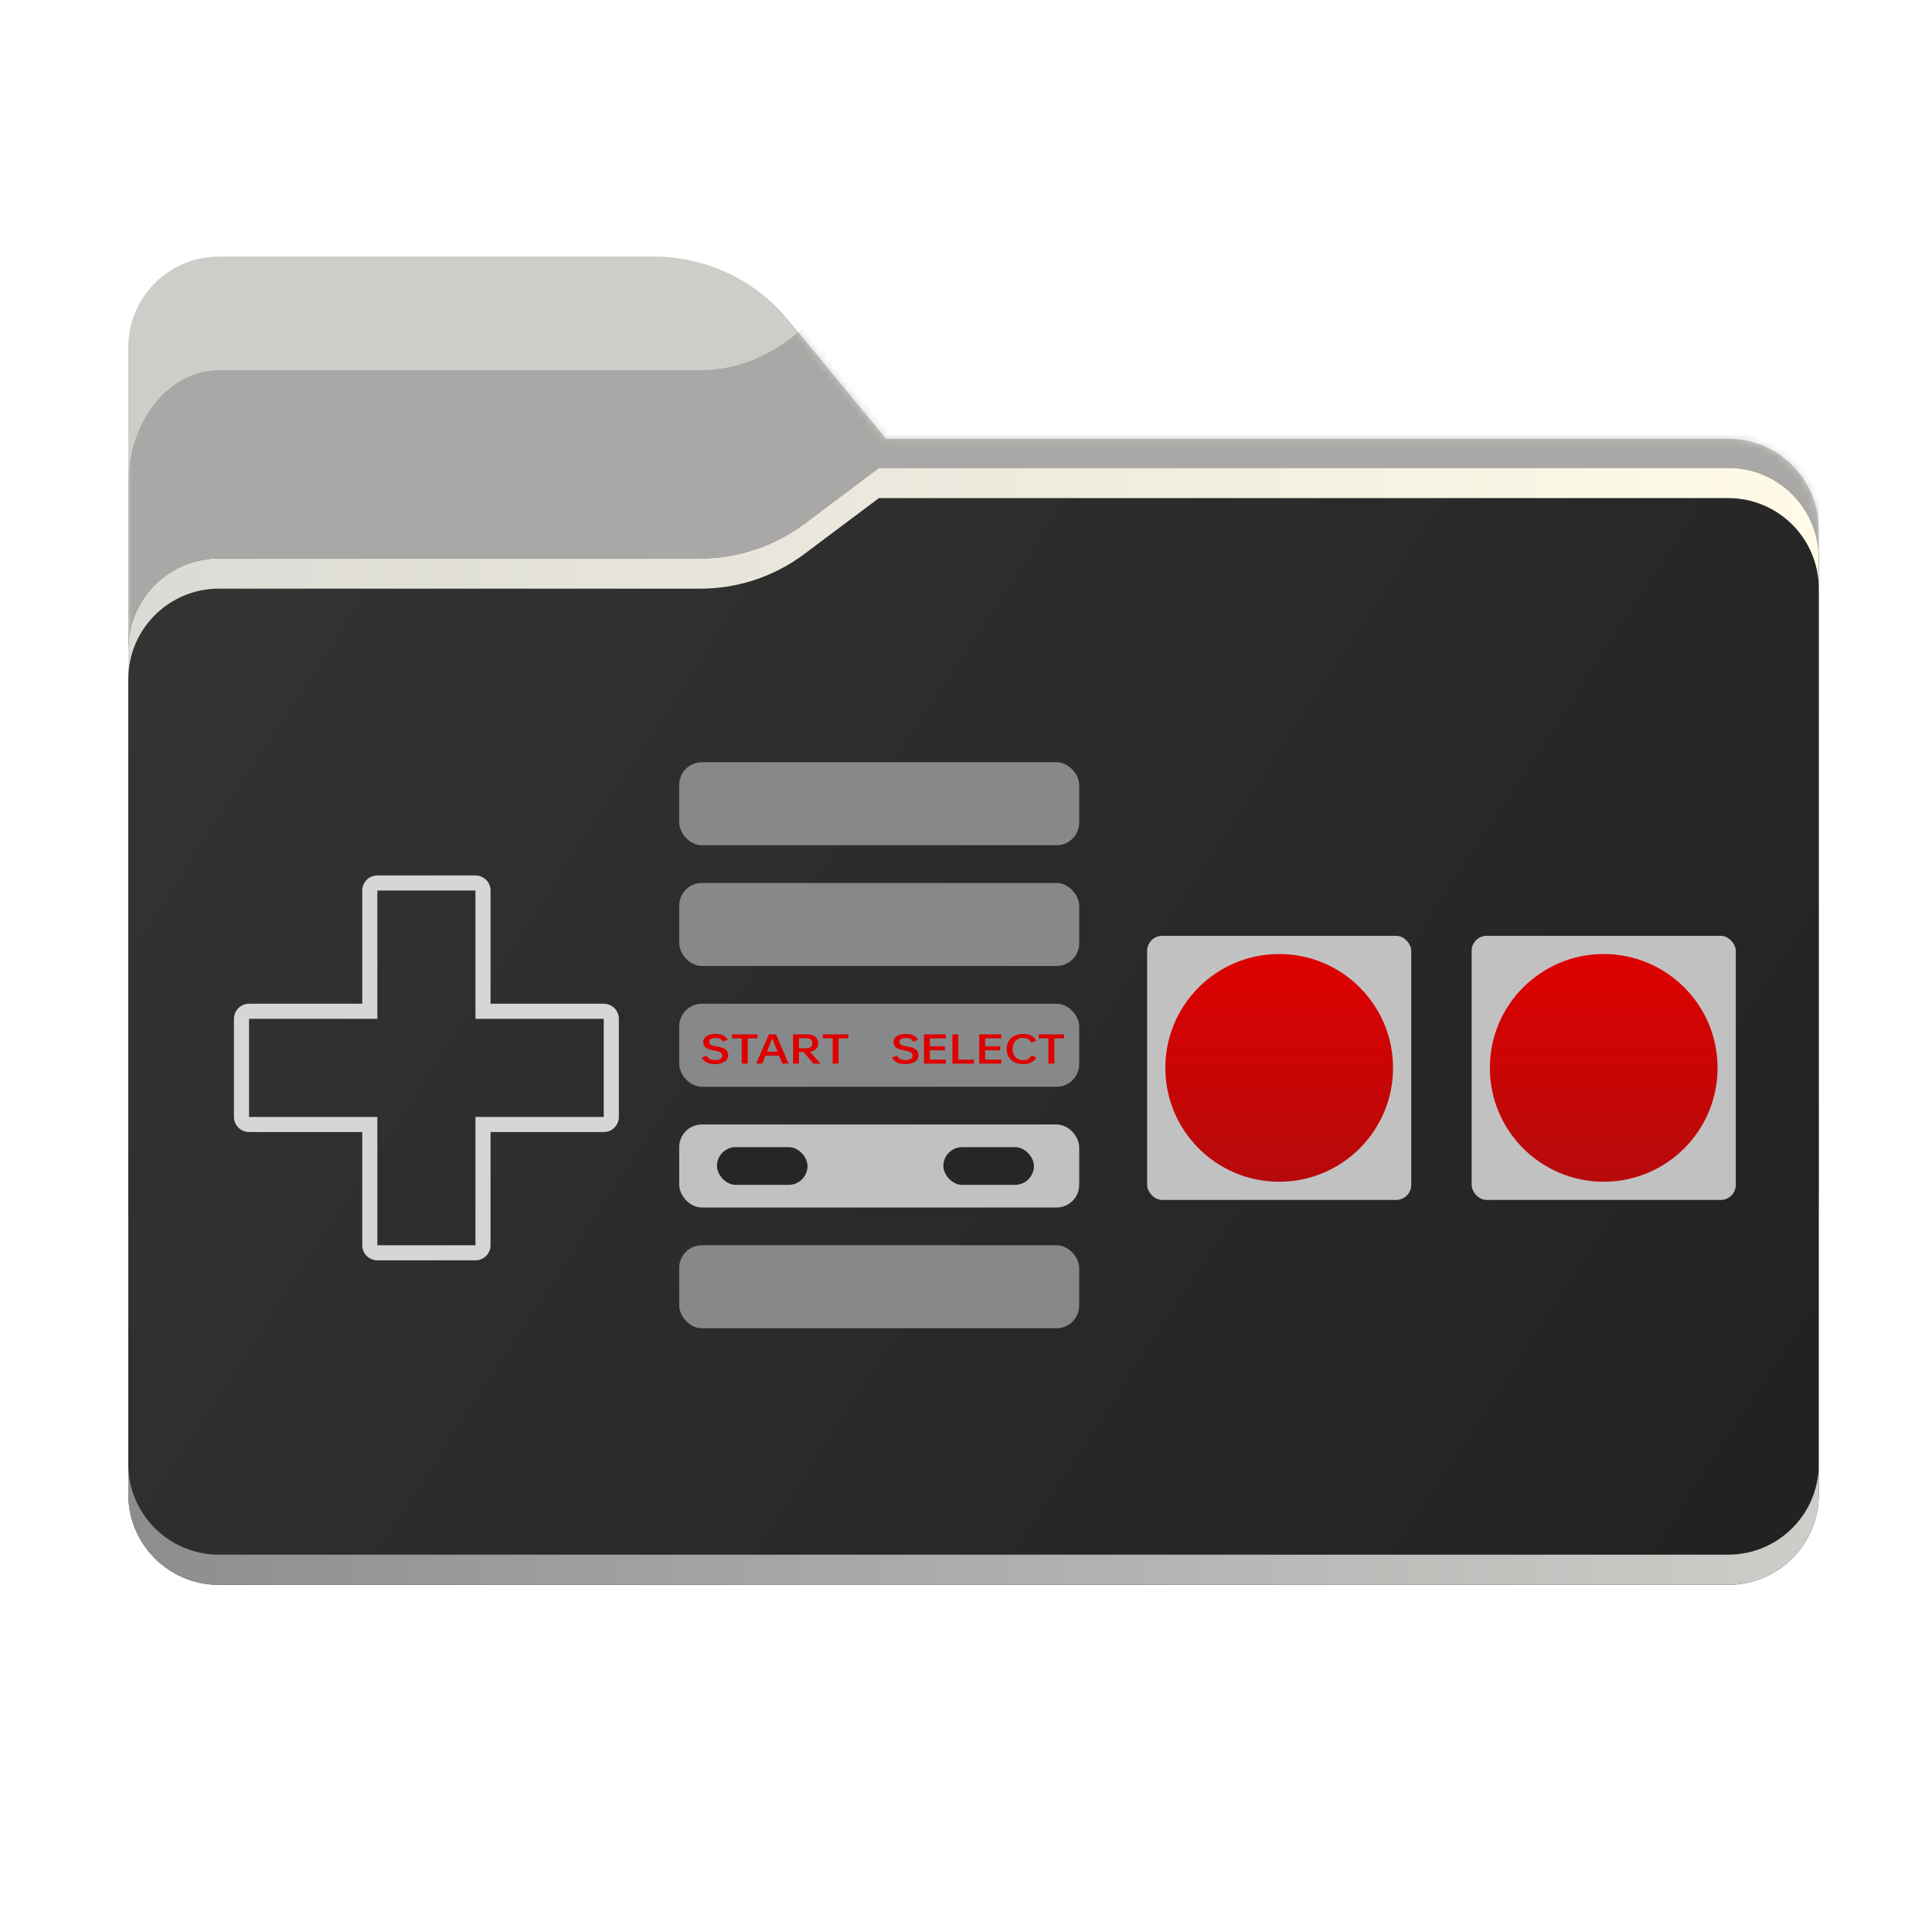 <svg xmlns="http://www.w3.org/2000/svg" xmlns:xlink="http://www.w3.org/1999/xlink" fill="none" version="1.1" width="256" height="256" viewBox="0 0 256 256"><defs><clipPath id="master_svg0_4_9367"><rect x="0" y="0" width="256" height="256" rx="0"/></clipPath><linearGradient x1="-5.134781488891349e-16" y1="-1.942890293094024e-16" x2="1.171" y2="0.723" id="master_svg1_1_109"><stop offset="0%" stop-color="#05815D" stop-opacity="1"/><stop offset="100%" stop-color="#0C575F" stop-opacity="1"/></linearGradient><mask id="master_svg2_4_9378" style="mask-type:alpha" maskUnits="objectBoundingBox"><g><g><path d="M104.425,42.378C100.056,37.073,93.544,34,86.671,34L29,34C22.373,34,17,39.373,17,46L17,58.137L17,68.2L17,160C17,166.627,22.373,172,29,172L229,172C235.627,172,241,166.627,241,160L241,70.137C241,63.51,235.627,58.137,229,58.137L117.404,58.137L104.425,42.378Z" fill-rule="evenodd" fill="url(#master_svg1_1_109)" fill-opacity="1" style="mix-blend-mode:passthrough"/></g></g></mask><filter id="master_svg3_4_9376" filterUnits="objectBoundingBox" color-interpolation-filters="sRGB" x="-0.33" y="-0.536" width="1.661" height="2.072"><feFlood flood-opacity="0" result="BackgroundImageFix"/><feBlend mode="normal" in="SourceGraphic" in2="BackgroundImageFix" result="shape"/><feGaussianBlur stdDeviation="18.5" result="effect1_foregroundBlur"/></filter><linearGradient x1="-5.134781488891349e-16" y1="-3.3306690738754696e-16" x2="1.207" y2="0.527" id="master_svg4_4_9645"><stop offset="0%" stop-color="#343434" stop-opacity="1"/><stop offset="100%" stop-color="#212121" stop-opacity="1"/></linearGradient><linearGradient x1="0" y1="0.298" x2="1" y2="0.299" id="master_svg5_4_01281"><stop offset="0%" stop-color="#DBDAD5" stop-opacity="1"/><stop offset="100%" stop-color="#FFFBE7" stop-opacity="1"/></linearGradient><linearGradient x1="-0" y1="0.417" x2="1" y2="0.418" id="master_svg6_4_01463"><stop offset="0%" stop-color="#8D8D8D" stop-opacity="1"/><stop offset="100%" stop-color="#CECDCA" stop-opacity="1"/></linearGradient><clipPath id="master_svg7_4_00201"><rect x="152" y="124" width="35" height="35" rx="2"/></clipPath><linearGradient x1="0.5" y1="0" x2="0.5" y2="1" id="master_svg8_4_00515"><stop offset="0%" stop-color="#DE0000" stop-opacity="1"/><stop offset="100%" stop-color="#B60A0A" stop-opacity="1"/></linearGradient><clipPath id="master_svg9_4_00213"><rect x="195" y="124" width="35" height="35" rx="2"/></clipPath><linearGradient x1="0.5" y1="0" x2="0.5" y2="1" id="master_svga_4_00515"><stop offset="0%" stop-color="#DE0000" stop-opacity="1"/><stop offset="100%" stop-color="#B60A0A" stop-opacity="1"/></linearGradient></defs><g clip-path="url(#master_svg0_4_9367)"><g><path d="M104.425,42.378C100.056,37.073,93.544,34,86.671,34L29,34C22.373,34,17,39.373,17,46L17,58.137L17,68.2L17,160C17,166.627,22.373,172,29,172L229,172C235.627,172,241,166.627,241,160L241,70.137C241,63.51,235.627,58.137,229,58.137L117.404,58.137L104.425,42.378Z" fill-rule="evenodd" fill="#CECDCA" fill-opacity="1" style="mix-blend-mode:passthrough"/></g><g mask="url(#master_svg2_4_9378)"><g><g style="mix-blend-mode:multiply" filter="url(#master_svg3_4_9376)"><g><path d="M92.789,49.055C97.764,49.055,102.605,47.031,106.586,43.287L116.459,34L229,34C235.627,34,241,40.74,241,49.055L241,91.709L241,156.945C241,165.259,235.627,172,229,172L29,172C22.373,172,17,165.259,17,156.945L17,91.709L17,64.109C17,55.795,22.373,49.055,29,49.055L87,49.055L92.789,49.055Z" fill-rule="evenodd" fill="#000000" fill-opacity="0.18" style="mix-blend-mode:passthrough"/></g></g></g></g><g><g><path d="M92.789,74C97.764,74,102.605,72.387,106.586,69.402L116.459,62L229,62C235.627,62,241,67.373,241,74L241,108L241,198C241,204.627,235.627,210,229,210L29,210C22.373,210,17,204.627,17,198L17,108L17,86C17,79.373,22.373,74,29,74L87,74L92.789,74Z" fill-rule="evenodd" fill="url(#master_svg4_4_9645)" fill-opacity="1" style="mix-blend-mode:passthrough"/></g><g><path d="M106.59,69.4C102.61,72.38,97.77,74,92.79,74L29,74C22.37,74,17,79.37,17,86L17,90C17,83.37,22.37,78,29,78L92.79,78C97.77,78,102.61,76.39,106.59,73.4L116.46,66L229,66C235.63,66,241,71.37,241,78L241,74C241,67.37,235.63,62,229,62L116.46,62L106.59,69.4Z" fill-rule="evenodd" fill="url(#master_svg5_4_01281)" fill-opacity="1" style="mix-blend-mode:passthrough"/></g><g><path d="M17,194L17,198C17,204.63,22.37,210,29,210L229,210C235.63,210,241,204.63,241,198L241,194C241,200.63,235.63,206,229,206L29,206C22.37,206,17,200.63,17,194Z" fill-rule="evenodd" fill="url(#master_svg6_4_01463)" fill-opacity="1" style="mix-blend-mode:passthrough"/></g></g><g><path d="M65,118L65,133L67,133L80,133C81.105,133,82,133.895,82,135L82,148C82,149.105,81.105,150,80,150L67,150L65,150L65,165C65,166.105,64.105,167,63,167L50,167C48.895,167,48,166.105,48,165L48,150L46,150L33,150C31.895,150,31,149.105,31,148L31,135C31,133.895,31.895,133,33,133L46,133L48,133L48,118C48,116.895,48.895,116,50,116L63,116C64.105,116,65,116.895,65,118ZM63,118L50,118L50,135L33,135L33,148L50,148L50,165L63,165L63,148L80,148L80,135L63,135L63,118Z" fill-rule="evenodd" fill="#D6D6D6" fill-opacity="1"/></g><g><rect x="90" y="101" width="53" height="11" rx="3" fill="#87888A" fill-opacity="1"/></g><g><rect x="90" y="117" width="53" height="11" rx="3" fill="#87888A" fill-opacity="1"/></g><g><rect x="90" y="133" width="53" height="11" rx="3" fill="#87888A" fill-opacity="1"/></g><g><rect x="90" y="165" width="53" height="11" rx="3" fill="#87888A" fill-opacity="1"/></g><g><rect x="90" y="149" width="53" height="11" rx="3" fill="#C1C1C1" fill-opacity="1"/></g><g><rect x="95" y="152" width="12" height="5" rx="2.5" fill="#262626" fill-opacity="1"/></g><g><rect x="125" y="152" width="12" height="5" rx="2.5" fill="#262626" fill-opacity="1"/></g><g><path d="M93.179,138.093Q93.179,137.77,93.374,137.523Q93.568,137.276,93.938,137.138Q94.309,137,94.805,137Q95.427,137,95.839,137.204Q96.251,137.409,96.407,137.789L95.773,138.026Q95.66,137.784,95.433,137.66Q95.205,137.537,94.823,137.537Q94.399,137.537,94.183,137.675Q93.968,137.812,93.968,138.069Q93.968,138.235,94.061,138.342Q94.154,138.449,94.363,138.523Q94.572,138.596,94.942,138.653Q95.767,138.777,96.132,139.062Q96.496,139.347,96.496,139.846Q96.496,140.178,96.278,140.442Q96.06,140.705,95.666,140.853Q95.271,141,94.769,141Q94.082,141,93.622,140.772Q93.161,140.544,93,140.121L93.64,139.884Q93.753,140.169,94.04,140.316Q94.327,140.463,94.763,140.463Q95.217,140.463,95.462,140.306Q95.708,140.15,95.708,139.86Q95.708,139.594,95.465,139.439Q95.223,139.285,94.626,139.19Q93.879,139.076,93.529,138.808Q93.179,138.539,93.179,138.093ZM100.37,137.594L99.079,137.594L99.079,140.938L98.29,140.938L98.29,137.594L96.993,137.594L96.993,137.062L100.37,137.062L100.37,137.594ZM103.233,139.884L101.416,139.884L101.003,140.938L100.202,140.938L101.87,137.062L102.826,137.062L104.494,140.938L103.645,140.938L103.233,139.884ZM103.023,139.352L102.324,137.58L101.631,139.352L103.023,139.352ZM106.49,139.394L105.868,139.394L105.868,140.938L105.085,140.938L105.085,137.062L106.98,137.062Q107.416,137.062,107.742,137.207Q108.068,137.352,108.247,137.615Q108.427,137.879,108.427,138.226Q108.427,138.682,108.131,138.986Q107.835,139.29,107.321,139.371L108.731,140.938L107.781,140.938L106.49,139.394ZM105.868,138.895L106.813,138.895Q107.213,138.895,107.425,138.722Q107.638,138.549,107.638,138.226Q107.638,137.907,107.425,137.734Q107.213,137.561,106.813,137.561L105.868,137.561L105.868,138.895ZM112.413,137.594L111.122,137.594L111.122,140.938L110.333,140.938L110.333,137.594L109.036,137.594L109.036,137.062L112.413,137.062L112.413,137.594ZM118.395,138.093Q118.395,137.77,118.59,137.523Q118.784,137.276,119.154,137.138Q119.525,137,120.021,137Q120.643,137,121.055,137.204Q121.467,137.409,121.623,137.789L120.989,138.026Q120.876,137.784,120.649,137.66Q120.421,137.537,120.039,137.537Q119.615,137.537,119.399,137.675Q119.184,137.812,119.184,138.069Q119.184,138.235,119.277,138.342Q119.37,138.449,119.579,138.523Q119.788,138.596,120.158,138.653Q120.983,138.777,121.348,139.062Q121.712,139.347,121.713,139.846Q121.713,140.178,121.494,140.442Q121.276,140.705,120.882,140.853Q120.487,141,119.985,141Q119.298,141,118.838,140.772Q118.377,140.544,118.216,140.121L118.856,139.884Q118.969,140.169,119.256,140.316Q119.543,140.463,119.979,140.463Q120.433,140.463,120.678,140.306Q120.924,140.15,120.924,139.86Q120.924,139.594,120.681,139.439Q120.439,139.285,119.842,139.19Q119.095,139.076,118.745,138.808Q118.395,138.539,118.395,138.093ZM123.213,137.594L123.213,138.639L125.209,138.639L125.209,139.171L123.213,139.171L123.213,140.411L125.346,140.411L125.346,140.938L122.43,140.938L122.43,137.062L125.346,137.062L125.346,137.594L123.213,137.594ZM129.046,140.411L129.046,140.938L126.201,140.938L126.201,137.062L126.984,137.062L126.984,140.411L129.046,140.411ZM130.54,137.594L130.54,138.639L132.537,138.639L132.537,139.171L130.54,139.171L130.54,140.411L132.674,140.411L132.674,140.938L129.757,140.938L129.757,137.062L132.674,137.062L132.674,137.594L130.54,137.594ZM135.549,140.482Q136.398,140.482,136.637,139.85L137.288,140.093Q137.133,140.515,136.685,140.758Q136.236,141,135.567,141Q134.927,141,134.431,140.751Q133.935,140.501,133.66,140.047Q133.385,139.594,133.385,139Q133.385,138.411,133.66,137.957Q133.935,137.504,134.431,137.252Q134.927,137,135.567,137Q136.236,137,136.685,137.245Q137.133,137.489,137.288,137.907L136.637,138.154Q136.392,137.518,135.549,137.518Q135.143,137.518,134.832,137.703Q134.521,137.888,134.348,138.226Q134.174,138.563,134.174,139Q134.174,139.437,134.348,139.774Q134.521,140.112,134.832,140.297Q135.143,140.482,135.549,140.482ZM141,137.594L139.709,137.594L139.709,140.938L138.92,140.938L138.92,137.594L137.623,137.594L137.623,137.062L141,137.062L141,137.594Z" fill="#DE0000" fill-opacity="1"/></g><g clip-path="url(#master_svg7_4_00201)"><rect x="152" y="124" width="35" height="35" rx="2" fill="#C1C1C1" fill-opacity="1"/><g><ellipse cx="169.5" cy="141.5" rx="15.086" ry="15.086" fill="url(#master_svg8_4_00515)" fill-opacity="1"/></g></g><g clip-path="url(#master_svg9_4_00213)"><rect x="195" y="124" width="35" height="35" rx="2" fill="#C1C1C1" fill-opacity="1"/><g><ellipse cx="212.5" cy="141.5" rx="15.086" ry="15.086" fill="url(#master_svga_4_00515)" fill-opacity="1"/></g></g></g></svg>